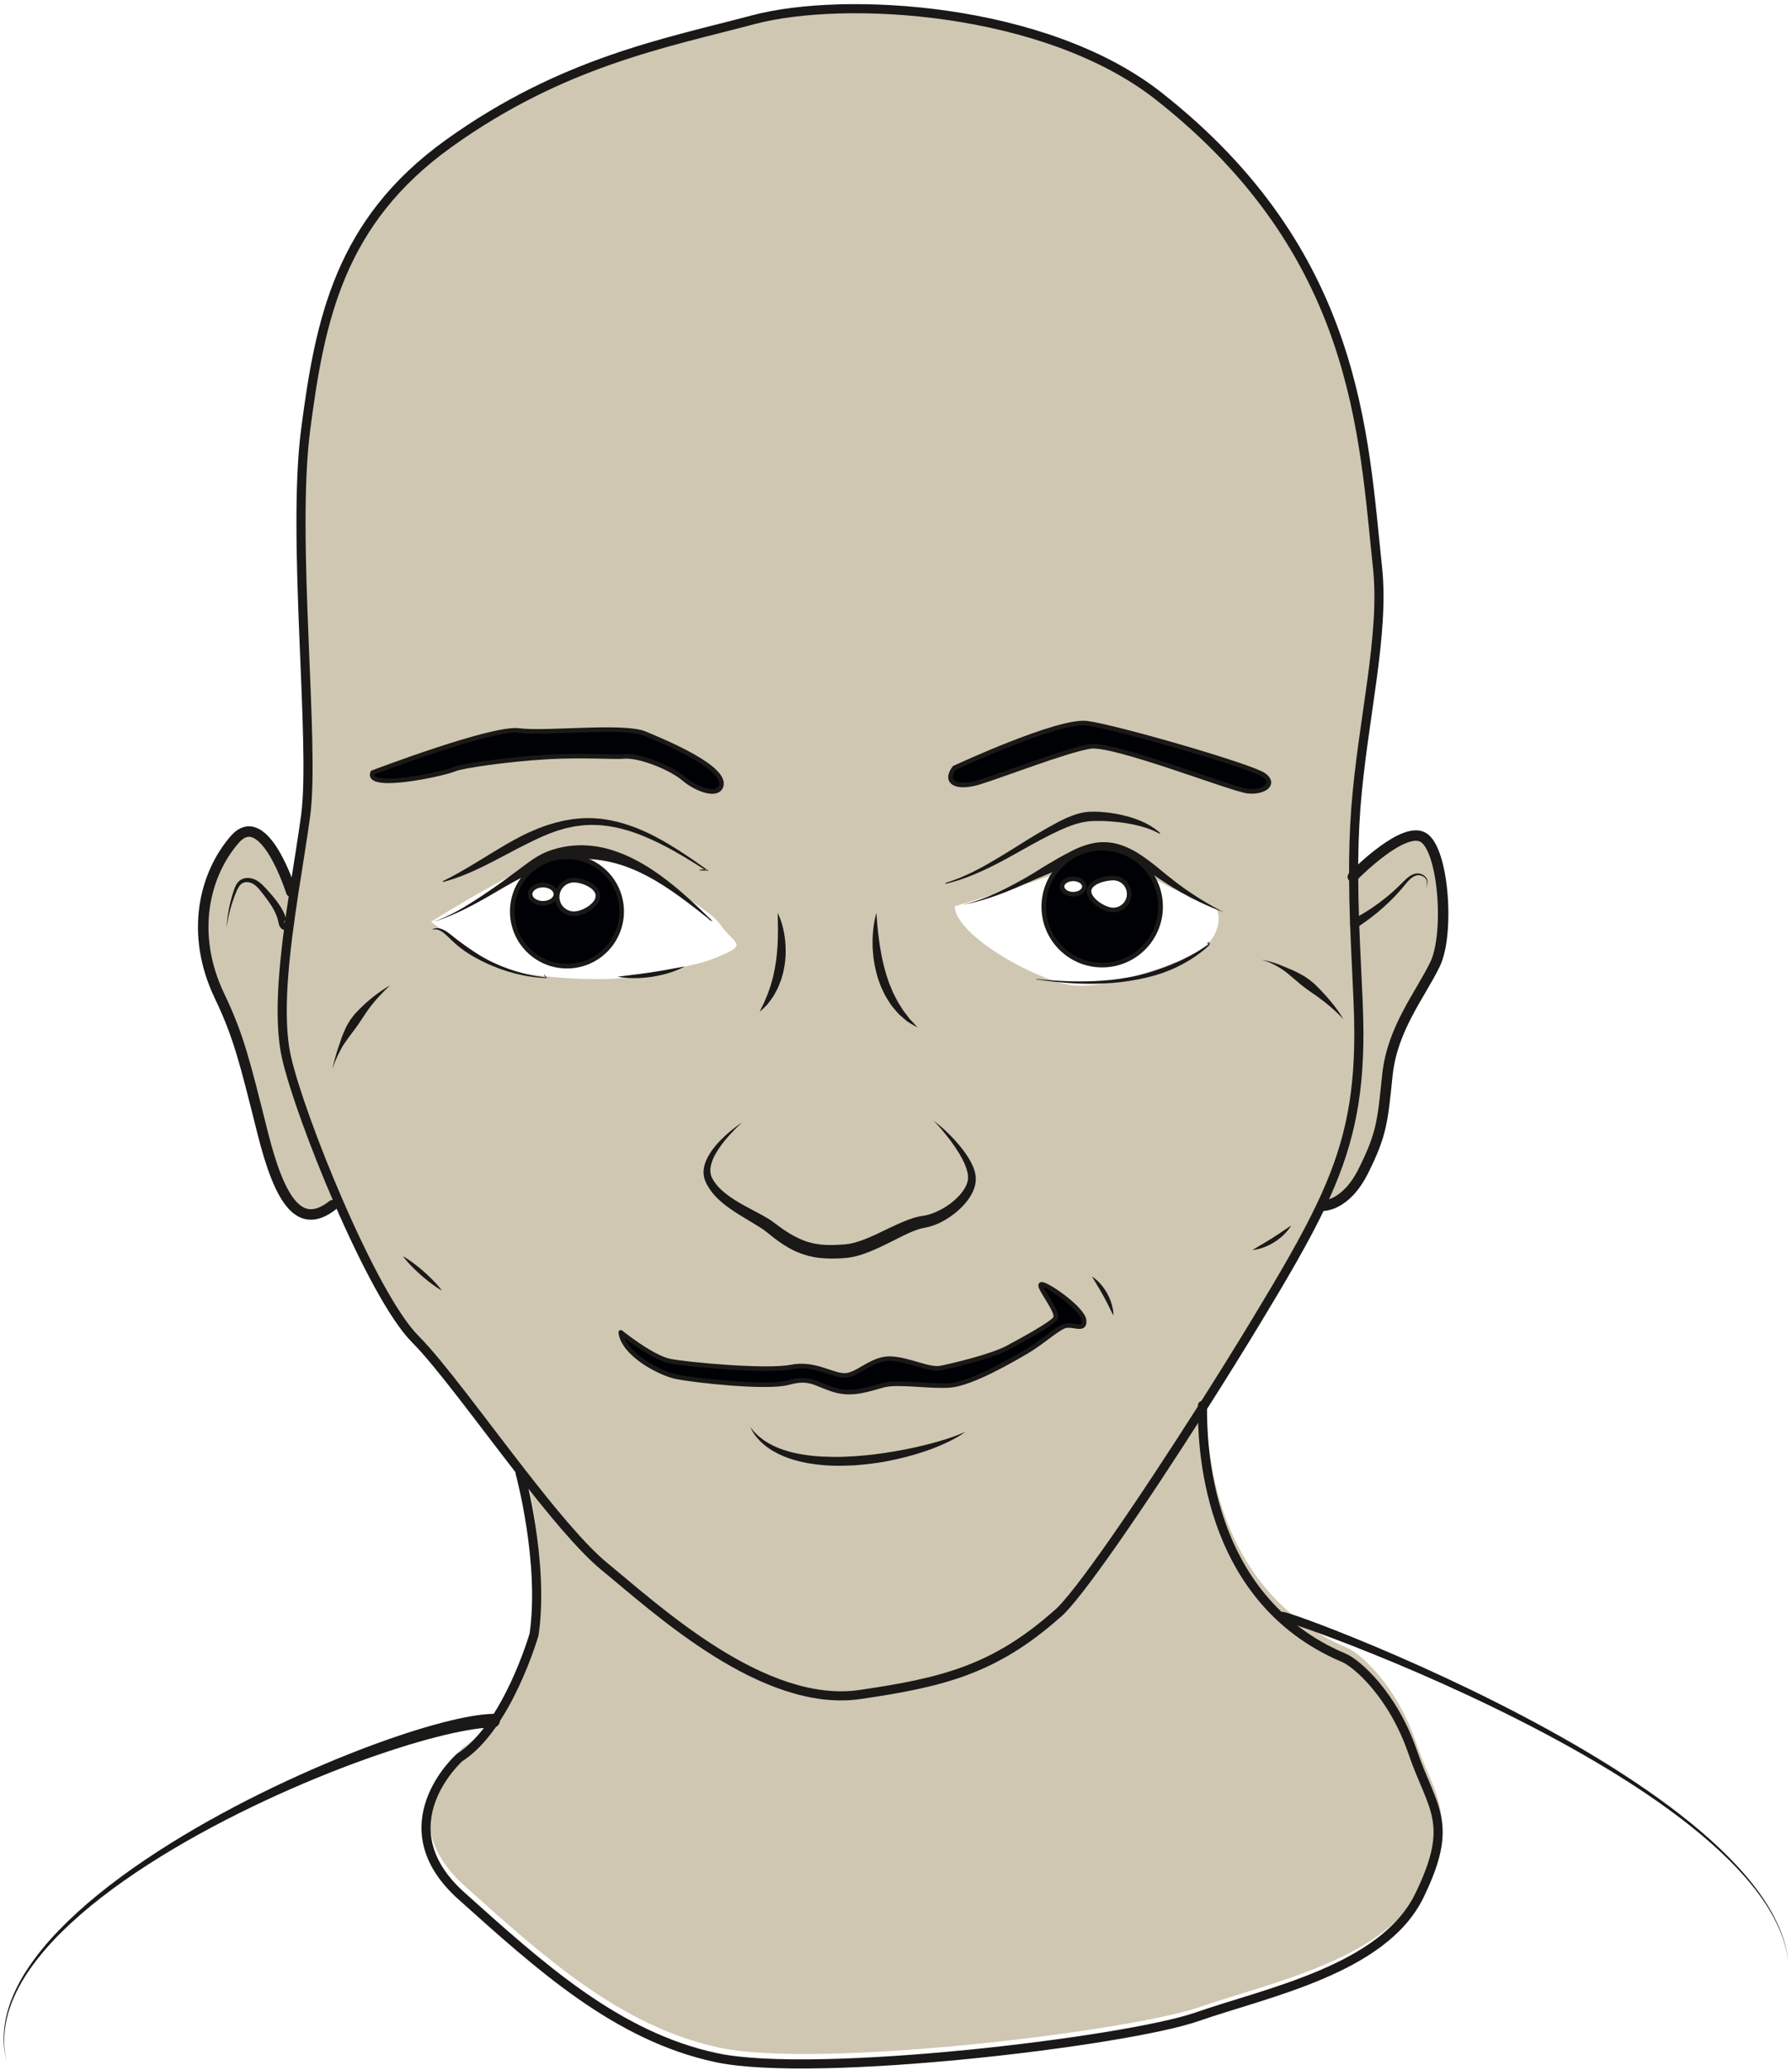 <?xml version="1.0" encoding="UTF-8"?>
<svg width="393px" height="454px" viewBox="0 0 393 454" version="1.1" xmlns="http://www.w3.org/2000/svg" xmlns:xlink="http://www.w3.org/1999/xlink">
    <!-- Generator: Sketch 44.1 (41455) - http://www.bohemiancoding.com/sketch -->
    <title>Friedlich</title>
    <desc>Created with Sketch.</desc>
    <defs></defs>
    <g id="Page-1" stroke="none" stroke-width="1" fill="none" fill-rule="evenodd">
        <g id="Friedlich" transform="translate(0, 1)">
            <path d="M263.096,207.453 C258.438,210.32 242.314,216.411 234.431,214.978 C226.548,213.544 209.708,204.228 209.349,197.779 C209.349,197.779 233.356,190.612 236.939,188.463 C240.522,186.313 245.539,187.029 250.555,190.254 C255.571,193.479 265.604,197.779 266.679,198.495 C267.754,199.212 267.754,204.587 263.096,207.453 M158.529,208.4 C153.147,210.814 151.033,210.561 142.48,212.637 C131.462,215.311 110.283,212.53 107.288,210.497 C104.09,208.327 94.546,201.157 94.546,201.157 C94.546,201.157 117.483,186.67 123.519,186.67 C129.556,186.67 133.177,184.255 138.61,188.481 C144.042,192.706 154.907,197.535 157.926,201.76 C160.944,205.986 163.954,205.968 158.529,208.4 M297.346,176.277 C298.801,157.051 303.698,138.372 302.098,123.458 C298.963,94.205 297.921,54.512 254.041,20.03 C229.208,0.525 185.131,-1.972 165.24,3.319 C146.112,8.405 123.337,12.564 98.388,30.479 C74.426,47.684 70.177,69.139 67.041,93.163 C63.906,117.187 69.134,162.109 67.041,177.786 C66.376,182.773 65.397,188.604 64.463,194.668 C62.477,207.686 60.725,221.801 62.863,231.063 C64.4,237.73 68.955,250.416 74.309,262.733 C79.862,275.527 86.286,287.907 91.074,292.696 C96.429,298.06 105.431,310.467 114.308,321.877 C121.01,330.493 127.64,338.552 132.582,342.595 C144.082,352.002 167.459,373.753 188.662,370.635 C206.73,367.985 218.023,365.191 231.697,353.107 C236.09,349.675 250.663,328.247 263.708,307.736 C267.94,301.087 272.01,294.538 275.523,288.725 C281.596,278.689 286.268,270.702 289.745,263.371 C295.558,251.099 298.01,240.686 298.01,225.646 C298.01,217.03 296.905,204.488 296.86,191.128 C296.843,186.241 296.968,181.236 297.346,176.277" id="Fill-1" fill="#D0C7B2"></path>
            <path d="M312.044,182.611 C316.599,185.073 317.947,203.751 314.73,210.444 C311.514,217.138 305.351,224.532 304.273,234.747 C303.203,244.962 303.069,247.622 299.044,255.726 C295.028,263.829 289.916,263.452 289.916,263.452 L289.745,263.371 C295.558,251.099 298.01,240.686 298.01,225.646 C298.01,217.03 296.905,204.488 296.86,191.128 C298.289,189.691 307.839,180.329 312.044,182.611" id="Fill-3" fill="#D0C7B2"></path>
            <path d="M310.534,381.086 C314.837,393.628 319.86,396.494 311.971,412.63 C304.083,428.757 278.64,433.779 263.222,439.152 C247.805,444.533 179.704,452.772 157.836,448.109 C135.977,443.455 119.123,428.038 101.918,412.63 C84.713,397.213 101.495,382.299 101.495,382.299 C111.998,375.641 117.865,355.247 117.865,355.247 C120.111,339.327 114.792,319.885 114.792,319.885 L115.035,319.696 C121.737,328.312 128.368,336.371 133.309,340.414 C144.809,349.82 168.186,371.572 189.389,368.454 C207.457,365.804 218.75,363.01 232.424,350.926 C236.818,347.494 251.39,326.066 264.435,305.555 C264.444,312.05 264.408,347.314 295.458,360.422 C298.306,361.617 306.24,368.535 310.534,381.086" id="Fill-5" fill="#D0C7B2"></path>
            <path d="M74.31,262.733 L72.971,263.317 C65.856,268.896 61.471,262.868 57.581,247.379 C53.7,231.89 52.334,226.212 48.184,217.533 C41.472,203.535 44.994,190.58 51.472,183.123 C57.95,175.666 63.87,194.578 63.87,194.578 L64.463,194.668 C62.478,207.686 60.726,221.8 62.864,231.063 C64.4,237.73 68.955,250.415 74.31,262.733" id="Fill-7" fill="#D0C7B2"></path>
            <path d="M114.308,321.877 C121.01,330.493 127.641,338.552 132.582,342.595 C144.082,352.001 167.459,373.753 188.662,370.635 C206.73,367.985 218.023,365.19 231.697,353.107 C236.091,349.675 250.663,328.247 263.709,307.736 C267.94,301.087 272.01,294.538 275.523,288.725 C281.596,278.689 286.268,270.702 289.745,263.371 C295.558,251.098 298.011,240.686 298.011,225.646 C298.011,217.03 296.906,204.488 296.861,191.128 C296.843,186.24 296.969,181.236 297.346,176.277 C298.801,157.05 303.698,138.372 302.099,123.458 C298.963,94.205 297.921,54.512 254.041,20.03 C229.209,0.525 185.132,-1.972 165.24,3.319 C146.113,8.405 123.337,12.564 98.388,30.479 C74.427,47.684 70.177,69.139 67.041,93.163 C63.906,117.187 69.135,162.109 67.041,177.786 C66.377,182.773 65.397,188.603 64.463,194.668 C62.477,207.686 60.725,221.8 62.864,231.063 C64.4,237.73 68.955,250.416 74.31,262.733 C79.862,275.527 86.286,287.907 91.074,292.696 C96.429,298.06 105.431,310.467 114.308,321.877 Z" id="Stroke-9" stroke="#1A1918" stroke-width="2"></path>
            <path d="M296.681,191.308 L296.861,191.128 C298.289,189.691 307.84,180.329 312.044,182.611 C316.599,185.073 317.947,203.751 314.731,210.445 C311.514,217.138 305.351,224.532 304.273,234.747 C303.204,244.962 303.069,247.622 299.044,255.726 C295.028,263.83 289.916,263.452 289.916,263.452" id="Stroke-11" stroke="#1A1918" stroke-width="2.293" stroke-linecap="round"></path>
            <path d="M63.87,194.578 C63.87,194.578 57.949,175.666 51.472,183.123 C44.994,190.58 41.472,203.535 48.183,217.533 C52.334,226.212 53.7,231.89 57.581,247.379 C61.471,262.868 65.856,268.896 72.971,263.317" id="Stroke-13" stroke="#1A1918" stroke-width="2.305" stroke-linecap="round" stroke-linejoin="round"></path>
            <path d="M114.065,322.066 C114.065,322.066 119.384,341.508 117.138,357.428 C117.138,357.428 111.271,377.823 100.768,384.48 C100.768,384.48 83.985,399.394 101.19,414.811 C118.395,430.219 135.25,445.637 157.109,450.29 C178.977,454.953 247.078,446.715 262.495,441.333 C277.912,435.96 303.356,430.938 311.244,414.811 C319.132,398.675 314.11,395.809 309.807,383.267 C305.512,370.716 297.579,363.798 294.731,362.603 C263.681,349.495 263.717,314.232 263.708,307.736 L263.708,307.242" id="Stroke-15" stroke="#1A1918" stroke-width="2" stroke-linecap="round" stroke-linejoin="round"></path>
            <path d="M280.332,353.066 C280.332,353.066 280.352,353.036 280.391,352.976 C280.477,352.841 280.699,352.617 281.016,352.541 C281.092,352.523 281.168,352.512 281.24,352.51 L281.356,352.512 L281.407,352.518 C281.583,352.537 281.683,352.565 281.839,352.602 C282.134,352.677 282.519,352.792 283.016,352.952 C284.006,353.271 285.426,353.765 287.22,354.424 C290.806,355.743 295.881,357.722 301.902,360.26 C313.937,365.335 329.776,372.654 344.87,381.364 C352.413,385.715 359.763,390.418 366.301,395.317 C372.837,400.208 378.551,405.323 382.795,410.301 C384.921,412.783 386.678,415.223 388.03,417.509 C389.381,419.794 390.342,421.912 390.951,423.717 C391.58,425.517 391.866,426.993 392.03,427.997 C392.11,428.5 392.156,428.888 392.18,429.15 C392.208,429.412 392.222,429.547 392.222,429.547 C392.222,429.547 392.206,429.412 392.174,429.151 C392.147,428.889 392.095,428.502 392.007,428.001 C391.83,427 391.523,425.531 390.87,423.746 C390.237,421.956 389.25,419.859 387.872,417.604 C386.493,415.348 384.71,412.946 382.559,410.506 C378.265,405.613 372.504,400.603 365.925,395.826 C359.345,391.041 351.955,386.461 344.377,382.233 C329.212,373.771 313.318,366.702 301.258,361.82 C295.225,359.378 290.145,357.481 286.572,356.225 C284.787,355.598 283.377,355.131 282.423,354.838 C281.948,354.692 281.582,354.591 281.366,354.54 C281.266,354.514 281.171,354.5 281.213,354.507 L281.218,354.506 L281.313,354.508 C281.378,354.505 281.448,354.496 281.517,354.477 C281.809,354.403 282.01,354.18 282.08,354.046 C282.132,353.949 282.114,353.979 282.114,353.979 L282.109,353.985 L282.106,353.99 L281.98,354.171 C281.669,354.622 281.051,354.735 280.6,354.423 C280.157,354.117 280.041,353.515 280.332,353.066" id="Fill-17" fill="#1A1918"></path>
            <path d="M108.178,377.875 C108.178,377.875 108.042,377.879 107.778,377.887 C107.517,377.896 107.108,377.899 106.657,377.942 C105.735,377.999 104.267,378.165 102.442,378.489 C98.772,379.128 93.526,380.416 87.344,382.392 C74.977,386.317 58.821,392.895 43.616,401.292 C36.023,405.495 28.668,410.15 22.24,415.139 C19.022,417.627 16.057,420.217 13.408,422.838 C10.756,425.455 8.475,428.155 6.606,430.814 C4.73,433.468 3.344,436.132 2.427,438.606 C1.504,441.082 1.081,443.372 0.969,445.265 C0.882,446.213 0.947,447.062 0.957,447.8 C1.034,448.534 1.093,449.161 1.171,449.665 C1.37,450.665 1.477,451.199 1.477,451.199 C1.477,451.199 1.359,450.667 1.138,449.67 C1.049,449.168 0.976,448.541 0.883,447.806 C0.857,447.066 0.773,446.214 0.84,445.259 C0.912,443.352 1.288,441.033 2.166,438.513 C3.039,435.994 4.382,433.271 6.219,430.55 C8.048,427.824 10.294,425.048 12.912,422.35 C15.527,419.649 18.461,416.972 21.649,414.396 C28.019,409.229 35.324,404.382 42.876,399.987 C58.003,391.204 74.11,384.235 86.552,379.988 C92.772,377.852 98.092,376.418 101.916,375.667 C103.836,375.286 105.343,375.077 106.457,374.982 C107.021,374.922 107.395,374.913 107.661,374.898 C107.924,374.884 108.06,374.877 108.06,374.877 C108.888,374.835 109.593,375.471 109.635,376.298 C109.678,377.126 109.042,377.831 108.214,377.874 C108.206,377.874 108.186,377.875 108.178,377.875" id="Fill-19" fill="#1A1918"></path>
            <path d="M296.628,200.647 C296.628,200.647 296.931,200.485 297.461,200.203 C297.968,199.924 298.705,199.51 299.567,198.976 C301.292,197.913 303.501,196.327 305.53,194.506 C306.037,194.051 306.536,193.586 307.014,193.114 C307.493,192.65 307.949,192.154 308.452,191.711 C308.952,191.27 309.511,190.883 310.122,190.688 C310.718,190.469 311.401,190.538 311.886,190.78 C312.381,191.016 312.763,191.384 312.943,191.794 C313.146,192.203 313.061,192.628 312.957,192.898 C312.885,193.177 312.893,193.43 312.97,193.564 C313.076,193.696 313.191,193.581 313.179,193.599 C313.189,193.577 313.088,193.713 312.951,193.577 C312.855,193.436 312.825,193.184 312.874,192.877 C312.953,192.586 312.988,192.224 312.778,191.876 C312.589,191.531 312.217,191.234 311.765,191.068 C311.304,190.901 310.793,190.889 310.283,191.123 C309.777,191.337 309.317,191.716 308.89,192.168 C308.462,192.618 308.058,193.146 307.61,193.668 C307.168,194.191 306.704,194.71 306.23,195.22 C304.333,197.263 302.209,199.104 300.523,200.366 C299.682,201 298.959,201.498 298.44,201.848 C297.934,202.179 297.645,202.369 297.645,202.369 C297.183,202.672 296.562,202.543 296.259,202.081 C295.956,201.619 296.085,200.998 296.547,200.695 C296.572,200.679 296.602,200.661 296.628,200.647" id="Fill-21" fill="#1A1918"></path>
            <path d="M64.142,201.912 C64.142,201.912 64.13,201.962 64.108,202.059 C64.087,202.13 64.058,202.21 64.017,202.292 C63.986,202.351 63.949,202.412 63.903,202.476 C63.812,202.599 63.688,202.717 63.547,202.806 C63.263,202.984 62.938,203.061 62.58,203.028 C62.4,203.009 62.203,202.961 61.992,202.847 C61.895,202.798 61.763,202.699 61.694,202.632 C61.699,202.638 61.531,202.468 61.501,202.416 C61.261,202.098 61.169,201.765 61.111,201.506 C61.065,201.293 61.016,201.063 60.964,200.817 C60.862,200.414 60.696,199.902 60.462,199.378 C60.002,198.318 59.24,197.138 58.315,195.908 C57.852,195.299 57.362,194.634 56.864,194.047 C56.362,193.466 55.792,192.941 55.136,192.679 C54.474,192.409 53.706,192.379 53.136,192.718 C52.554,193.057 52.182,193.756 51.886,194.45 C51.282,195.869 50.828,197.247 50.502,198.445 C50.178,199.644 49.977,200.663 49.855,201.379 C49.745,202.099 49.684,202.51 49.684,202.51 C49.684,202.51 49.715,202.094 49.77,201.368 C49.839,200.643 49.962,199.606 50.197,198.374 C50.435,197.143 50.788,195.717 51.297,194.223 C51.556,193.489 51.88,192.621 52.691,192.037 C53.513,191.464 54.583,191.451 55.469,191.736 C56.394,192.03 57.12,192.633 57.73,193.237 C58.34,193.856 58.852,194.455 59.379,195.049 C60.419,196.235 61.349,197.446 61.977,198.634 C62.295,199.23 62.535,199.79 62.721,200.359 C62.791,200.604 62.859,200.833 62.922,201.045 C62.969,201.21 63.017,201.265 63.005,201.233 C63.032,201.253 62.925,201.148 62.992,201.211 C62.987,201.202 62.923,201.153 62.9,201.14 C62.831,201.102 62.785,201.091 62.745,201.084 C62.669,201.074 62.587,201.079 62.465,201.151 C62.407,201.186 62.343,201.243 62.297,201.306 C62.27,201.338 62.252,201.371 62.236,201.403 C62.208,201.456 62.188,201.509 62.178,201.557 C62.163,201.627 62.166,201.615 62.169,201.598 L62.172,201.575 C62.173,201.562 62.175,201.556 62.175,201.556 L62.176,201.539 C62.255,200.991 62.761,200.61 63.309,200.687 C63.856,200.764 64.237,201.271 64.16,201.818 C64.156,201.85 64.15,201.882 64.142,201.912" id="Fill-23" fill="#1A1918"></path>
            <path d="M164.495,311.953 C164.495,311.953 164.621,312.106 164.858,312.393 C165.088,312.685 165.441,313.112 165.941,313.569 C166.176,313.812 166.447,314.067 166.783,314.308 C167.109,314.556 167.436,314.848 167.847,315.085 C168.241,315.341 168.656,315.614 169.135,315.837 C169.368,315.957 169.606,316.081 169.85,316.207 C170.104,316.314 170.364,316.424 170.63,316.535 C171.687,316.986 172.893,317.328 174.172,317.646 C175.464,317.928 176.841,318.155 178.283,318.3 C179.723,318.458 181.223,318.505 182.75,318.524 C184.276,318.558 185.831,318.474 187.383,318.378 C188.936,318.27 190.49,318.142 192.013,317.933 C193.536,317.733 195.035,317.523 196.479,317.269 C197.919,316.995 199.317,316.748 200.629,316.447 C201.943,316.156 203.179,315.849 204.318,315.554 C205.452,315.241 206.49,314.944 207.403,314.654 C208.313,314.356 209.103,314.082 209.75,313.842 C210.386,313.581 210.901,313.396 211.235,313.234 C211.575,313.084 211.757,313.003 211.757,313.003 C211.757,313.003 211.594,313.117 211.288,313.329 C210.984,313.549 210.524,313.845 209.921,314.201 C209.313,314.543 208.567,314.953 207.684,315.366 C206.803,315.782 205.795,316.222 204.673,316.646 C202.434,317.506 199.753,318.333 196.825,318.996 C195.358,319.307 193.84,319.64 192.275,319.846 C190.715,320.083 189.117,320.243 187.515,320.372 C185.909,320.449 184.301,320.511 182.713,320.453 C181.126,320.425 179.564,320.262 178.062,320.042 C176.557,319.842 175.122,319.478 173.783,319.082 C172.448,318.66 171.213,318.164 170.14,317.568 C169.872,317.421 169.609,317.277 169.352,317.136 C169.108,316.973 168.87,316.814 168.637,316.659 C168.167,316.36 167.763,316.013 167.386,315.691 C166.995,315.387 166.68,315.041 166.389,314.728 C166.087,314.428 165.843,314.116 165.638,313.823 C165.187,313.268 164.947,312.783 164.769,312.454 C164.59,312.127 164.495,311.953 164.495,311.953" id="Fill-25" fill="#1A1918"></path>
            <path d="M162.817,245.123 C162.817,245.123 161.609,246.132 159.8,248.156 C158.903,249.165 157.861,250.452 156.942,252.043 C156.488,252.837 156.099,253.728 155.892,254.669 C155.702,255.614 155.742,256.583 156.2,257.42 C157.166,259.328 159.07,260.859 161.245,262.243 C163.435,263.657 165.974,264.757 168.601,266.356 C168.929,266.563 169.261,266.781 169.594,267.03 L170.493,267.707 C171.096,268.163 171.645,268.552 172.256,268.952 C173.454,269.751 174.713,270.431 176.007,270.964 C178.591,272.056 181.496,272.198 184.502,271.968 L185.066,271.929 L185.349,271.909 L185.418,271.904 C185.291,271.92 185.405,271.906 185.386,271.908 L185.422,271.903 L185.566,271.884 C185.934,271.826 186.385,271.795 186.667,271.71 C187.279,271.584 187.995,271.382 188.679,271.143 C190.06,270.668 191.433,270.053 192.798,269.406 C194.166,268.756 195.53,268.07 196.939,267.446 C198.35,266.823 199.778,266.213 201.377,265.841 L201.994,265.727 L202.542,265.636 C202.905,265.582 203.123,265.528 203.458,265.446 C204.075,265.285 204.679,265.053 205.274,264.799 C206.462,264.286 207.576,263.617 208.567,262.859 C209.559,262.1 210.425,261.239 211.1,260.323 C211.774,259.413 212.231,258.419 212.297,257.476 C212.351,256.485 212.053,255.522 211.677,254.567 C211.303,253.626 210.825,252.759 210.349,251.961 C209.374,250.373 208.391,249.046 207.546,247.985 C206.692,246.929 205.998,246.111 205.498,245.579 C205.002,245.041 204.707,244.785 204.707,244.785 C204.707,244.785 206.014,245.662 207.982,247.591 C208.958,248.561 210.125,249.768 211.287,251.328 C211.864,252.11 212.458,252.969 212.975,253.968 C213.236,254.465 213.476,254.999 213.66,255.586 C213.752,255.885 213.838,256.167 213.898,256.522 C213.965,256.93 213.99,257.044 214,257.509 C214.018,258.92 213.492,260.266 212.769,261.441 C212.036,262.622 211.077,263.662 209.999,264.604 C208.915,265.541 207.698,266.378 206.34,267.067 C205.661,267.411 204.939,267.703 204.173,267.939 C203.816,268.046 203.334,268.169 202.981,268.232 L202.684,268.287 L202.457,268.338 L202,268.436 C199.478,269.126 196.845,270.692 194.054,272.018 C192.653,272.698 191.204,273.37 189.651,273.924 C188.87,274.202 188.093,274.444 187.178,274.636 C186.706,274.755 186.374,274.771 185.972,274.839 L185.827,274.86 L185.609,274.884 L185.309,274.909 L184.707,274.958 C183.095,275.063 181.446,275.076 179.78,274.891 C178.114,274.717 176.445,274.281 174.909,273.633 C173.363,272.995 171.978,272.121 170.702,271.213 C169.403,270.318 168.244,269.226 167.192,268.522 C164.87,267.001 162.291,265.645 160.042,264.039 C157.79,262.464 155.737,260.514 154.718,258.129 C154.447,257.495 154.292,256.807 154.285,256.154 C154.285,255.501 154.404,254.889 154.567,254.325 C154.925,253.207 155.458,252.272 156.023,251.464 C157.153,249.844 158.387,248.686 159.403,247.758 C160.429,246.836 161.303,246.2 161.893,245.764 C162.488,245.335 162.817,245.123 162.817,245.123" id="Fill-27" fill="#1A1918"></path>
            <path d="M94.942,201.221 C97.683,200.245 100.267,198.906 102.725,197.376 C105.194,195.861 107.576,194.211 109.949,192.534 L113.471,189.946 C114.635,189.085 115.758,188.206 117.029,187.353 C118.294,186.498 119.776,185.784 121.256,185.324 C122.686,184.882 124.268,184.56 125.8,184.45 C128.888,184.208 132.008,184.658 134.877,185.661 C136.317,186.15 137.707,186.746 139.046,187.424 C139.721,187.759 140.362,188.121 141.024,188.502 C141.644,188.865 142.275,189.259 142.909,189.668 C147.87,192.932 152.111,196.967 156.262,201.032 L156.267,201.037 C156.291,201.061 156.291,201.1 156.267,201.124 C156.247,201.145 156.215,201.149 156.191,201.134 L155.151,200.501 L156.25,201.024 L156.18,201.126 C151.617,197.531 147.068,193.86 142.015,191.181 C141.395,190.856 140.762,190.536 140.096,190.222 C139.469,189.935 138.813,189.642 138.159,189.391 C136.85,188.876 135.515,188.449 134.165,188.128 C131.461,187.496 128.72,187.244 126.013,187.424 C124.648,187.521 123.356,187.691 121.975,187.987 C120.643,188.258 119.426,188.692 118.204,189.339 C116.982,189.978 115.724,190.767 114.426,191.448 C113.14,192.135 111.869,192.827 110.609,193.558 C108.098,195.025 105.593,196.524 102.994,197.853 C101.697,198.522 100.38,199.152 99.034,199.71 C97.697,200.286 96.332,200.801 94.942,201.221" id="Fill-29" fill="#1A1918"></path>
            <path d="M97.15,192.239 C97.736,191.93 98.326,191.628 98.92,191.34 L100.642,190.394 C101.781,189.752 102.912,189.088 104.033,188.411 C106.274,187.05 108.502,185.656 110.787,184.311 C111.931,183.644 113.102,183.01 114.286,182.393 C115.469,181.771 116.707,181.244 117.949,180.725 C118.579,180.483 119.211,180.247 119.849,180.026 L121.792,179.434 L123.772,178.959 L125.785,178.629 C126.46,178.551 127.142,178.514 127.819,178.455 C128.552,178.409 129.157,178.446 129.833,178.438 C130.51,178.472 131.206,178.534 131.886,178.591 C132.554,178.698 133.227,178.777 133.889,178.908 C135.211,179.178 136.516,179.513 137.786,179.946 C139.057,180.371 140.304,180.859 141.514,181.419 C142.735,181.956 143.91,182.584 145.069,183.229 C146.231,183.872 147.363,184.561 148.482,185.267 C150.717,186.682 152.883,188.192 155.034,189.716 L155.416,189.986 L154.956,189.962 L153.557,189.89 C153.502,189.888 153.46,189.841 153.462,189.785 C153.465,189.732 153.51,189.69 153.563,189.69 L154.963,189.693 L154.884,189.939 C150.444,187.113 145.937,184.337 141.102,182.373 C139.901,181.87 138.673,181.442 137.431,181.077 C136.191,180.705 134.927,180.431 133.659,180.22 C133.024,180.119 132.384,180.069 131.748,179.99 C131.114,179.963 130.495,179.928 129.856,179.917 C129.215,179.949 128.498,179.94 127.92,180.005 C127.287,180.085 126.652,180.141 126.023,180.242 L124.15,180.632 L122.307,181.161 L120.499,181.817 L118.72,182.564 C117.539,183.081 116.385,183.663 115.221,184.239 C114.055,184.813 112.904,185.427 111.747,186.043 C109.422,187.254 107.095,188.513 104.687,189.636 C103.487,190.207 102.261,190.724 101.018,191.209 C99.755,191.672 98.508,192.094 97.223,192.425 C97.17,192.44 97.114,192.408 97.1,192.354 C97.087,192.309 97.11,192.261 97.15,192.239" id="Fill-31" fill="#1A1918"></path>
            <path d="M94.925,202.757 C95.454,202.498 96.137,202.516 96.713,202.707 C97.299,202.899 97.818,203.225 98.304,203.565 C98.804,203.911 99.221,204.289 99.678,204.643 C100.126,205.014 100.585,205.35 101.042,205.68 C101.944,206.363 102.891,207.002 103.831,207.642 C104.316,207.939 104.78,208.272 105.276,208.553 C105.767,208.843 106.256,209.138 106.764,209.399 C107.765,209.949 108.81,210.415 109.863,210.861 C110.922,211.294 112.001,211.682 113.099,212.01 C114.198,212.335 115.306,212.642 116.435,212.858 C117.56,213.098 118.701,213.253 119.847,213.384 L119.785,213.501 L119.31,212.869 C119.293,212.847 119.297,212.816 119.319,212.799 C119.341,212.783 119.371,212.787 119.388,212.807 L119.898,213.41 L120.005,213.537 L119.836,213.528 C118.681,213.461 117.524,213.369 116.377,213.192 C115.227,213.034 114.087,212.799 112.958,212.516 C111.83,212.23 110.718,211.882 109.621,211.486 C108.529,211.08 107.445,210.643 106.394,210.132 C105.861,209.893 105.345,209.618 104.826,209.348 C104.304,209.084 103.805,208.777 103.296,208.486 C102.804,208.17 102.3,207.868 101.826,207.523 C101.361,207.165 100.875,206.843 100.43,206.452 C99.978,206.069 99.533,205.685 99.121,205.286 L97.875,204.098 C97.464,203.716 97.029,203.365 96.544,203.121 C96.062,202.855 95.525,202.746 94.951,202.854 C94.924,202.859 94.898,202.841 94.892,202.814 C94.888,202.791 94.9,202.769 94.92,202.76 L94.925,202.757 Z" id="Fill-33" fill="#1A1918"></path>
            <path d="M207.406,192.637 C207.406,192.637 207.595,192.573 207.95,192.454 C208.3,192.327 208.834,192.18 209.476,191.921 C210.125,191.675 210.907,191.367 211.788,190.965 C212.67,190.571 213.653,190.1 214.703,189.541 C216.808,188.431 219.188,187.001 221.724,185.427 C224.259,183.851 226.952,182.127 229.76,180.544 C231.17,179.758 232.578,178.976 234.072,178.312 C235.567,177.672 237.161,177.154 238.799,177.043 C240.418,176.963 241.863,177.082 243.275,177.257 C244.673,177.427 245.975,177.714 247.162,178.023 C249.532,178.668 251.414,179.532 252.612,180.321 C253.215,180.706 253.673,181.03 253.953,181.292 C254.239,181.543 254.391,181.678 254.391,181.678 C254.432,181.714 254.436,181.776 254.4,181.819 C254.369,181.853 254.318,181.862 254.278,181.841 L254.271,181.838 C254.271,181.838 254.095,181.745 253.764,181.572 C253.436,181.403 252.95,181.161 252.31,180.916 C251.677,180.655 250.874,180.423 249.964,180.161 C249.04,179.931 247.996,179.695 246.84,179.524 C245.689,179.328 244.428,179.208 243.098,179.118 C242.433,179.079 241.744,179.055 241.055,179.055 C240.391,179.048 239.603,179.056 238.965,179.111 C237.616,179.234 236.209,179.585 234.796,180.114 C233.376,180.625 231.945,181.306 230.532,182 C227.703,183.404 224.943,184.994 222.325,186.448 C219.716,187.918 217.218,189.21 215.017,190.185 C213.92,190.68 212.895,191.094 211.979,191.434 C211.066,191.78 210.253,192.042 209.58,192.246 C208.913,192.468 208.377,192.577 208.018,192.681 C207.656,192.778 207.463,192.828 207.463,192.828 C207.41,192.843 207.355,192.81 207.341,192.756 C207.327,192.706 207.357,192.654 207.406,192.637" id="Fill-35" fill="#1A1918"></path>
            <path d="M211.145,197.415 C211.145,197.415 211.385,197.354 211.836,197.239 C212.288,197.132 212.948,196.956 213.772,196.694 C215.425,196.18 217.739,195.29 220.386,193.96 C221.71,193.295 223.121,192.529 224.603,191.698 C226.084,190.861 227.608,189.905 229.196,188.915 C230.793,187.943 232.473,186.977 234.232,186.049 C235.978,185.109 237.922,184.236 240.115,183.857 C241.204,183.668 242.375,183.67 243.422,183.784 C244.618,183.922 245.618,184.226 246.628,184.615 C248.615,185.408 250.301,186.539 251.834,187.668 C253.362,188.809 254.741,189.979 256.056,191.048 C257.371,192.123 258.636,193.074 259.847,193.93 C262.263,195.63 264.395,196.889 265.901,197.746 C267.413,198.594 268.304,199.036 268.304,199.036 C268.304,199.036 267.37,198.701 265.762,198.03 C264.155,197.359 261.886,196.319 259.269,194.846 C257.966,194.113 256.557,193.263 255.128,192.318 C253.692,191.376 252.213,190.362 250.655,189.43 C249.097,188.508 247.45,187.654 245.739,187.174 C244.907,186.928 243.986,186.736 243.212,186.704 C242.297,186.627 241.467,186.653 240.602,186.815 C238.87,187.085 237.111,187.745 235.315,188.423 C233.52,189.113 231.771,189.88 230.058,190.6 C228.336,191.304 226.676,192.012 225.113,192.709 C223.55,193.407 222.061,194.048 220.669,194.595 C219.273,195.132 217.991,195.616 216.832,195.979 C215.678,196.354 214.657,196.63 213.813,196.843 C212.97,197.06 212.303,197.197 211.845,197.279 C211.388,197.368 211.145,197.415 211.145,197.415" id="Fill-37" fill="#1A1918"></path>
            <path d="M227.336,213.717 C227.336,213.717 227.967,213.777 229.072,213.882 C230.177,213.98 231.757,214.107 233.655,214.182 C237.445,214.33 242.534,214.29 247.49,213.359 C249.964,212.901 252.388,212.214 254.594,211.415 C255.708,211.043 256.755,210.605 257.747,210.189 C258.743,209.778 259.653,209.321 260.489,208.888 C261.318,208.444 262.076,208.029 262.732,207.631 C263.379,207.221 263.946,206.862 264.404,206.551 C264.63,206.394 264.857,206.269 264.98,206.137 C265.123,206.016 265.103,205.835 265.072,205.828 C265.005,205.796 264.879,205.881 264.881,205.904 C264.864,205.91 264.907,205.935 264.903,205.933 C264.929,205.942 264.942,205.971 264.932,205.997 C264.923,206.023 264.894,206.036 264.868,206.026 C264.886,206.014 264.778,206.046 264.764,205.884 C264.8,205.767 264.889,205.648 265.121,205.659 C265.402,205.78 265.32,206.115 265.177,206.297 C265.026,206.501 264.824,206.64 264.619,206.83 C264.206,207.209 263.675,207.632 263.053,208.105 C262.421,208.563 261.707,209.084 260.88,209.578 C260.051,210.067 259.143,210.586 258.146,211.062 C257.158,211.557 256.072,211.986 254.94,212.397 C252.663,213.187 250.153,213.771 247.623,214.148 C242.559,214.937 237.43,214.851 233.634,214.532 C231.733,214.381 230.156,214.192 229.054,214.05 C227.953,213.901 227.324,213.816 227.324,213.816 C227.297,213.813 227.278,213.787 227.281,213.76 C227.285,213.733 227.309,213.715 227.336,213.717" id="Fill-39" fill="#1A1918"></path>
            <path d="M276.637,209.533 C276.637,209.533 276.986,209.587 277.596,209.681 C277.899,209.736 278.26,209.845 278.688,209.944 C279.113,210.049 279.562,210.233 280.08,210.388 C280.579,210.579 281.125,210.784 281.69,211.031 C282.262,211.271 282.863,211.525 283.486,211.787 C284.111,212.056 284.726,212.386 285.353,212.724 C285.99,213.047 286.58,213.459 287.166,213.877 C287.726,214.328 288.286,214.778 288.781,215.287 C289.286,215.785 289.767,216.289 290.221,216.786 C291.139,217.77 291.942,218.734 292.604,219.575 C293.264,220.423 293.771,221.158 294.099,221.687 C294.414,222.223 294.596,222.529 294.596,222.529 C294.596,222.529 293.664,221.452 292.079,220.071 C291.284,219.383 290.336,218.609 289.277,217.838 C288.752,217.448 288.2,217.058 287.63,216.679 C287.072,216.283 286.5,215.893 285.957,215.468 C285.404,215.054 284.877,214.606 284.363,214.155 C283.846,213.705 283.329,213.273 282.822,212.859 C281.848,211.963 280.795,211.341 279.889,210.81 C279.425,210.573 278.998,210.337 278.608,210.178 C278.214,210.024 277.873,209.865 277.575,209.782 C276.978,209.624 276.637,209.533 276.637,209.533" id="Fill-41" fill="#1A1918"></path>
            <path d="M72.863,233.524 C72.863,233.524 72.946,233.176 73.091,232.568 C73.238,231.963 73.455,231.086 73.775,230.054 C73.921,229.532 74.11,228.977 74.317,228.39 C74.516,227.794 74.726,227.166 74.943,226.516 C75.19,225.876 75.456,225.214 75.773,224.564 C76.058,223.893 76.449,223.27 76.844,222.651 C77.281,222.059 77.72,221.469 78.226,220.949 C78.715,220.416 79.237,219.929 79.727,219.451 C80.24,218.993 80.719,218.54 81.209,218.148 C81.691,217.748 82.149,217.377 82.59,217.058 C83.455,216.4 84.211,215.905 84.751,215.581 C85.29,215.256 85.597,215.07 85.597,215.07 C85.597,215.07 85.336,215.316 84.88,215.747 C84.429,216.181 83.789,216.803 83.075,217.593 C82.71,217.98 82.339,218.42 81.952,218.888 C81.558,219.348 81.183,219.869 80.784,220.39 C80.407,220.932 80.007,221.478 79.646,222.065 C79.263,222.634 78.893,223.222 78.489,223.786 C78.103,224.361 77.68,224.912 77.263,225.461 C76.833,226.002 76.46,226.568 76.061,227.101 C75.679,227.641 75.293,228.165 75.005,228.701 C74.709,229.233 74.434,229.741 74.207,230.223 C73.96,230.699 73.771,231.148 73.605,231.549 C73.432,231.948 73.287,232.299 73.19,232.597 C72.982,233.187 72.863,233.524 72.863,233.524" id="Fill-43" fill="#1A1918"></path>
            <path d="M135.46,213.215 C135.46,213.215 136.401,213.08 137.784,212.921 C139.17,212.759 141.002,212.531 142.825,212.252 C144.649,211.978 146.466,211.651 147.838,211.395 C149.208,211.136 150.145,210.988 150.145,210.988 C150.145,210.988 149.318,211.455 147.992,211.948 C147.331,212.203 146.543,212.45 145.689,212.678 C144.834,212.906 143.906,213.085 142.975,213.24 C142.04,213.367 141.101,213.471 140.217,213.507 C139.333,213.542 138.507,213.54 137.801,213.492 C136.385,213.415 135.46,213.215 135.46,213.215" id="Fill-45" fill="#1A1918"></path>
            <path d="M239.481,278.971 C239.481,278.971 240.033,279.289 240.723,279.946 C241.074,280.267 241.444,280.679 241.811,281.145 C242.179,281.611 242.517,282.147 242.835,282.695 C243.128,283.256 243.4,283.829 243.596,284.389 C243.793,284.949 243.943,285.482 244.025,285.95 C244.209,286.881 244.182,287.522 244.182,287.522 C244.182,287.522 243.88,286.958 243.481,286.132 C243.078,285.305 242.54,284.228 241.959,283.176 C241.383,282.123 240.763,281.09 240.28,280.307 C239.8,279.531 239.481,278.971 239.481,278.971" id="Fill-47" fill="#1A1918"></path>
            <path d="M274.688,273.153 C274.688,273.153 275.243,272.799 276.054,272.328 C276.87,271.853 277.936,271.223 278.978,270.56 C280.023,269.902 281.048,269.208 281.827,268.674 C282.603,268.14 283.159,267.794 283.159,267.794 C283.159,267.794 282.848,268.372 282.209,269.103 C281.582,269.842 280.606,270.709 279.512,271.405 C278.958,271.739 278.392,272.054 277.835,272.296 C277.279,272.537 276.747,272.731 276.277,272.854 C275.339,273.12 274.688,273.153 274.688,273.153" id="Fill-49" fill="#1A1918"></path>
            <path d="M88.367,274.516 C88.367,274.516 89.012,274.862 89.893,275.48 C90.778,276.092 91.903,276.971 92.975,277.911 C94.042,278.856 95.057,279.86 95.775,280.662 C96.498,281.458 96.922,282.056 96.922,282.056 C96.922,282.056 96.276,281.711 95.395,281.093 C94.509,280.482 93.385,279.601 92.314,278.661 C91.247,277.716 90.233,276.71 89.515,275.909 C88.791,275.113 88.367,274.516 88.367,274.516" id="Fill-51" fill="#1A1918"></path>
            <path d="M81.719,168.45 C81.719,168.45 107.939,158.431 113.823,159.215 C119.707,160 136.717,157.936 141.424,159.898 C146.131,161.858 159.597,167.476 158.121,171.483 C157.263,173.811 152.689,172.132 149.943,169.78 C147.197,167.425 140.168,164.526 136.638,164.918 C135.042,165.096 127.884,164.583 120.297,165.008 C111.104,165.524 101.268,167.02 99.764,167.665 C97.018,168.841 80.15,172.373 81.719,168.45" id="Fill-53" fill="#000105"></path>
            <path d="M81.719,168.45 C81.719,168.45 107.939,158.431 113.823,159.215 C119.707,160 136.717,157.936 141.424,159.898 C146.131,161.858 159.597,167.476 158.121,171.483 C157.263,173.811 152.689,172.132 149.943,169.78 C147.197,167.425 140.168,164.526 136.638,164.918 C135.042,165.096 127.884,164.583 120.297,165.008 C111.104,165.524 101.268,167.02 99.764,167.665 C97.018,168.841 80.15,172.373 81.719,168.45 Z" id="Stroke-55" stroke="#1A1918" stroke-linecap="round"></path>
            <path d="M209.304,167.418 C209.304,167.418 232.056,156.826 238.333,157.611 C244.609,158.396 274.422,167.026 277.168,168.987 C279.914,170.948 277.168,172.91 273.638,172.518 C270.107,172.125 244.217,161.926 239.117,162.711 C234.018,163.495 219.896,168.987 214.796,170.556 C209.696,172.125 206.95,170.556 209.304,167.418" id="Fill-57" fill="#000105"></path>
            <path d="M209.304,167.418 C209.304,167.418 232.056,156.826 238.333,157.611 C244.609,158.396 274.422,167.026 277.168,168.987 C279.914,170.948 277.168,172.91 273.638,172.518 C270.107,172.125 244.217,161.926 239.117,162.711 C234.018,163.495 219.896,168.987 214.796,170.556 C209.696,172.125 206.95,170.556 209.304,167.418 Z" id="Stroke-59" stroke="#1A1918" stroke-linecap="round"></path>
            <path d="M136.138,291.211 C136.138,291.211 142.965,296.725 146.903,297.513 C150.842,298.3 168.171,299.876 173.422,298.825 C178.674,297.775 182.349,300.663 185.238,300.663 C188.126,300.663 191.277,296.725 195.478,296.987 C199.679,297.25 203.74,299.552 206.366,299.026 C208.991,298.501 217.533,296.462 220.946,294.624 C224.36,292.786 230.356,289.522 231.406,288.209 C232.456,286.896 227.511,281.234 228.298,280.708 C229.086,280.183 237.488,285.96 237.751,288.585 C238.013,291.211 235.125,289.11 233.287,289.898 C231.449,290.686 228.298,293.574 225.147,295.412 C221.997,297.25 213.177,302.432 208.369,302.833 C204.15,303.184 197.053,301.976 193.902,302.764 C190.751,303.552 187.076,305.127 182.875,303.814 C178.674,302.501 177.623,300.926 172.897,302.239 C168.171,303.552 151.892,301.714 148.216,300.926 C144.54,300.138 136.663,295.937 136.138,291.211" id="Fill-61" fill="#000105"></path>
            <path d="M136.138,291.211 C136.138,291.211 142.965,296.725 146.903,297.513 C150.842,298.3 168.171,299.876 173.422,298.825 C178.674,297.775 182.349,300.663 185.238,300.663 C188.126,300.663 191.277,296.725 195.478,296.987 C199.679,297.25 203.74,299.552 206.366,299.026 C208.991,298.501 217.533,296.462 220.946,294.624 C224.36,292.786 230.356,289.522 231.406,288.209 C232.456,286.896 227.511,281.234 228.298,280.708 C229.086,280.183 237.488,285.96 237.751,288.585 C238.013,291.211 235.125,289.11 233.287,289.898 C231.449,290.686 228.298,293.574 225.147,295.412 C221.997,297.25 213.177,302.432 208.369,302.833 C204.15,303.184 197.053,301.976 193.902,302.764 C190.751,303.552 187.076,305.127 182.875,303.814 C178.674,302.501 177.623,300.926 172.897,302.239 C168.171,303.552 151.892,301.714 148.216,300.926 C144.54,300.138 136.663,295.937 136.138,291.211 Z" id="Stroke-63" stroke="#1A1918" stroke-linecap="round" stroke-linejoin="round"></path>
            <path d="M244.138,198.577 C242.204,198.577 238.827,196.392 238.827,194.458 C238.827,192.524 242.204,191.574 244.138,191.574 C246.072,191.574 247.64,193.142 247.64,195.075 C247.64,197.009 246.072,198.577 244.138,198.577 M235.361,195.116 C234.008,195.116 232.911,194.362 232.911,193.432 C232.911,192.502 234.008,191.748 235.361,191.748 C236.714,191.748 237.811,192.502 237.811,193.432 C237.811,194.362 236.714,195.116 235.361,195.116 M241.717,185.041 C234.64,185.041 228.902,190.779 228.902,197.857 C228.902,204.935 234.64,210.673 241.717,210.673 C248.795,210.673 254.533,204.935 254.533,197.857 C254.533,190.779 248.795,185.041 241.717,185.041" id="Fill-65" fill="#000105"></path>
            <path d="M244.138,198.577 C242.204,198.577 238.827,196.392 238.827,194.458 C238.827,192.524 242.204,191.574 244.138,191.574 C246.072,191.574 247.64,193.142 247.64,195.075 C247.64,197.009 246.072,198.577 244.138,198.577 Z M235.361,195.116 C234.008,195.116 232.911,194.362 232.911,193.432 C232.911,192.502 234.008,191.748 235.361,191.748 C236.714,191.748 237.811,192.502 237.811,193.432 C237.811,194.362 236.714,195.116 235.361,195.116 Z M241.717,185.041 C234.64,185.041 228.902,190.779 228.902,197.857 C228.902,204.935 234.64,210.673 241.717,210.673 C248.795,210.673 254.533,204.935 254.533,197.857 C254.533,190.779 248.795,185.041 241.717,185.041 Z" id="Stroke-67" stroke="#1A1918" stroke-linecap="round"></path>
            <path d="M125.864,199.396 C123.833,199.396 122.187,197.75 122.187,195.719 C122.187,193.689 123.833,192.043 125.864,192.043 C127.895,192.043 131.135,193.449 131.135,195.48 C131.135,197.51 127.895,199.396 125.864,199.396 M119.085,197.106 C117.521,197.106 116.253,196.215 116.253,195.116 C116.253,194.017 117.521,193.126 119.085,193.126 C120.649,193.126 121.918,194.017 121.918,195.116 C121.918,196.215 120.649,197.106 119.085,197.106 M124.336,186.911 C117.71,186.911 112.339,192.282 112.339,198.908 C112.339,205.535 117.71,210.906 124.336,210.906 C130.962,210.906 136.334,205.535 136.334,198.908 C136.334,192.282 130.962,186.911 124.336,186.911" id="Fill-69" fill="#000105"></path>
            <path d="M125.864,199.396 C123.833,199.396 122.187,197.75 122.187,195.719 C122.187,193.689 123.833,192.043 125.864,192.043 C127.895,192.043 131.135,193.449 131.135,195.48 C131.135,197.51 127.895,199.396 125.864,199.396 Z M119.085,197.106 C117.521,197.106 116.253,196.215 116.253,195.116 C116.253,194.017 117.521,193.126 119.085,193.126 C120.649,193.126 121.918,194.017 121.918,195.116 C121.918,196.215 120.649,197.106 119.085,197.106 Z M124.336,186.911 C117.71,186.911 112.339,192.282 112.339,198.908 C112.339,205.535 117.71,210.906 124.336,210.906 C130.962,210.906 136.334,205.535 136.334,198.908 C136.334,192.282 130.962,186.911 124.336,186.911 Z" id="Stroke-71" stroke="#1A1918" stroke-linecap="round"></path>
            <path d="M192.206,199.248 C192.206,199.248 192.228,199.692 192.292,200.458 C192.343,201.222 192.452,202.31 192.581,203.599 C192.673,204.243 192.734,204.939 192.849,205.667 C192.942,206.399 193.08,207.162 193.22,207.95 C193.326,208.743 193.569,209.534 193.719,210.353 C193.909,211.165 194.142,211.978 194.381,212.786 C194.668,213.573 194.863,214.404 195.212,215.15 C195.557,215.899 195.793,216.69 196.196,217.364 C196.565,218.058 196.874,218.762 197.292,219.352 C197.697,219.948 198.005,220.583 198.425,221.059 C198.822,221.555 199.173,222.03 199.488,222.457 C199.848,222.84 200.163,223.174 200.422,223.45 C200.939,224.013 201.233,224.358 201.233,224.358 C201.233,224.358 200.846,224.155 200.173,223.761 C199.84,223.56 199.422,223.323 198.967,223.018 C198.549,222.672 198.073,222.275 197.568,221.822 C197.025,221.399 196.585,220.812 196.076,220.22 C195.543,219.641 195.1,218.947 194.656,218.22 C194.176,217.508 193.805,216.712 193.431,215.899 C193.034,215.094 192.795,214.219 192.47,213.371 C192.236,212.5 192.011,211.624 191.833,210.756 C191.68,209.885 191.539,209.024 191.48,208.185 C191.445,207.768 191.398,207.357 191.38,206.954 C191.375,206.55 191.37,206.156 191.365,205.773 C191.333,205.006 191.406,204.28 191.438,203.615 C191.637,200.948 192.206,199.248 192.206,199.248" id="Fill-73" fill="#1A1918"></path>
            <path d="M170.542,199.248 C170.542,199.248 171.268,200.541 171.753,202.683 C172.016,203.749 172.2,205.02 172.278,206.397 C172.302,207.084 172.321,207.8 172.289,208.525 C172.225,209.25 172.204,209.99 172.062,210.72 C171.937,211.451 171.815,212.183 171.595,212.882 C171.5,213.236 171.401,213.584 171.292,213.924 C171.16,214.258 171.03,214.589 170.902,214.912 C170.768,215.233 170.66,215.558 170.511,215.858 C170.35,216.153 170.192,216.44 170.039,216.72 C169.885,216.998 169.735,217.268 169.589,217.529 C169.434,217.782 169.246,218.008 169.087,218.234 C168.761,218.683 168.457,219.085 168.167,219.423 C167.857,219.75 167.572,220.018 167.342,220.239 C166.878,220.679 166.603,220.911 166.603,220.911 C166.603,220.911 166.75,220.57 167.023,220.002 C167.162,219.721 167.324,219.379 167.528,219.004 C167.693,218.608 167.88,218.162 168.083,217.675 C168.308,217.206 168.482,216.667 168.678,216.107 C168.776,215.828 168.877,215.542 168.98,215.25 C169.064,214.952 169.15,214.648 169.237,214.338 C169.326,214.03 169.415,213.715 169.506,213.399 C169.569,213.073 169.635,212.745 169.711,212.418 C169.874,211.766 169.981,211.089 170.086,210.412 C170.231,209.743 170.252,209.052 170.357,208.382 C170.41,207.708 170.489,207.042 170.521,206.394 C170.531,205.745 170.6,205.115 170.596,204.517 C170.603,203.913 170.611,203.344 170.617,202.819 C170.612,201.762 170.598,200.87 170.576,200.243 C170.562,199.613 170.542,199.248 170.542,199.248" id="Fill-75" fill="#1A1918"></path>
        </g>
    </g>
</svg>